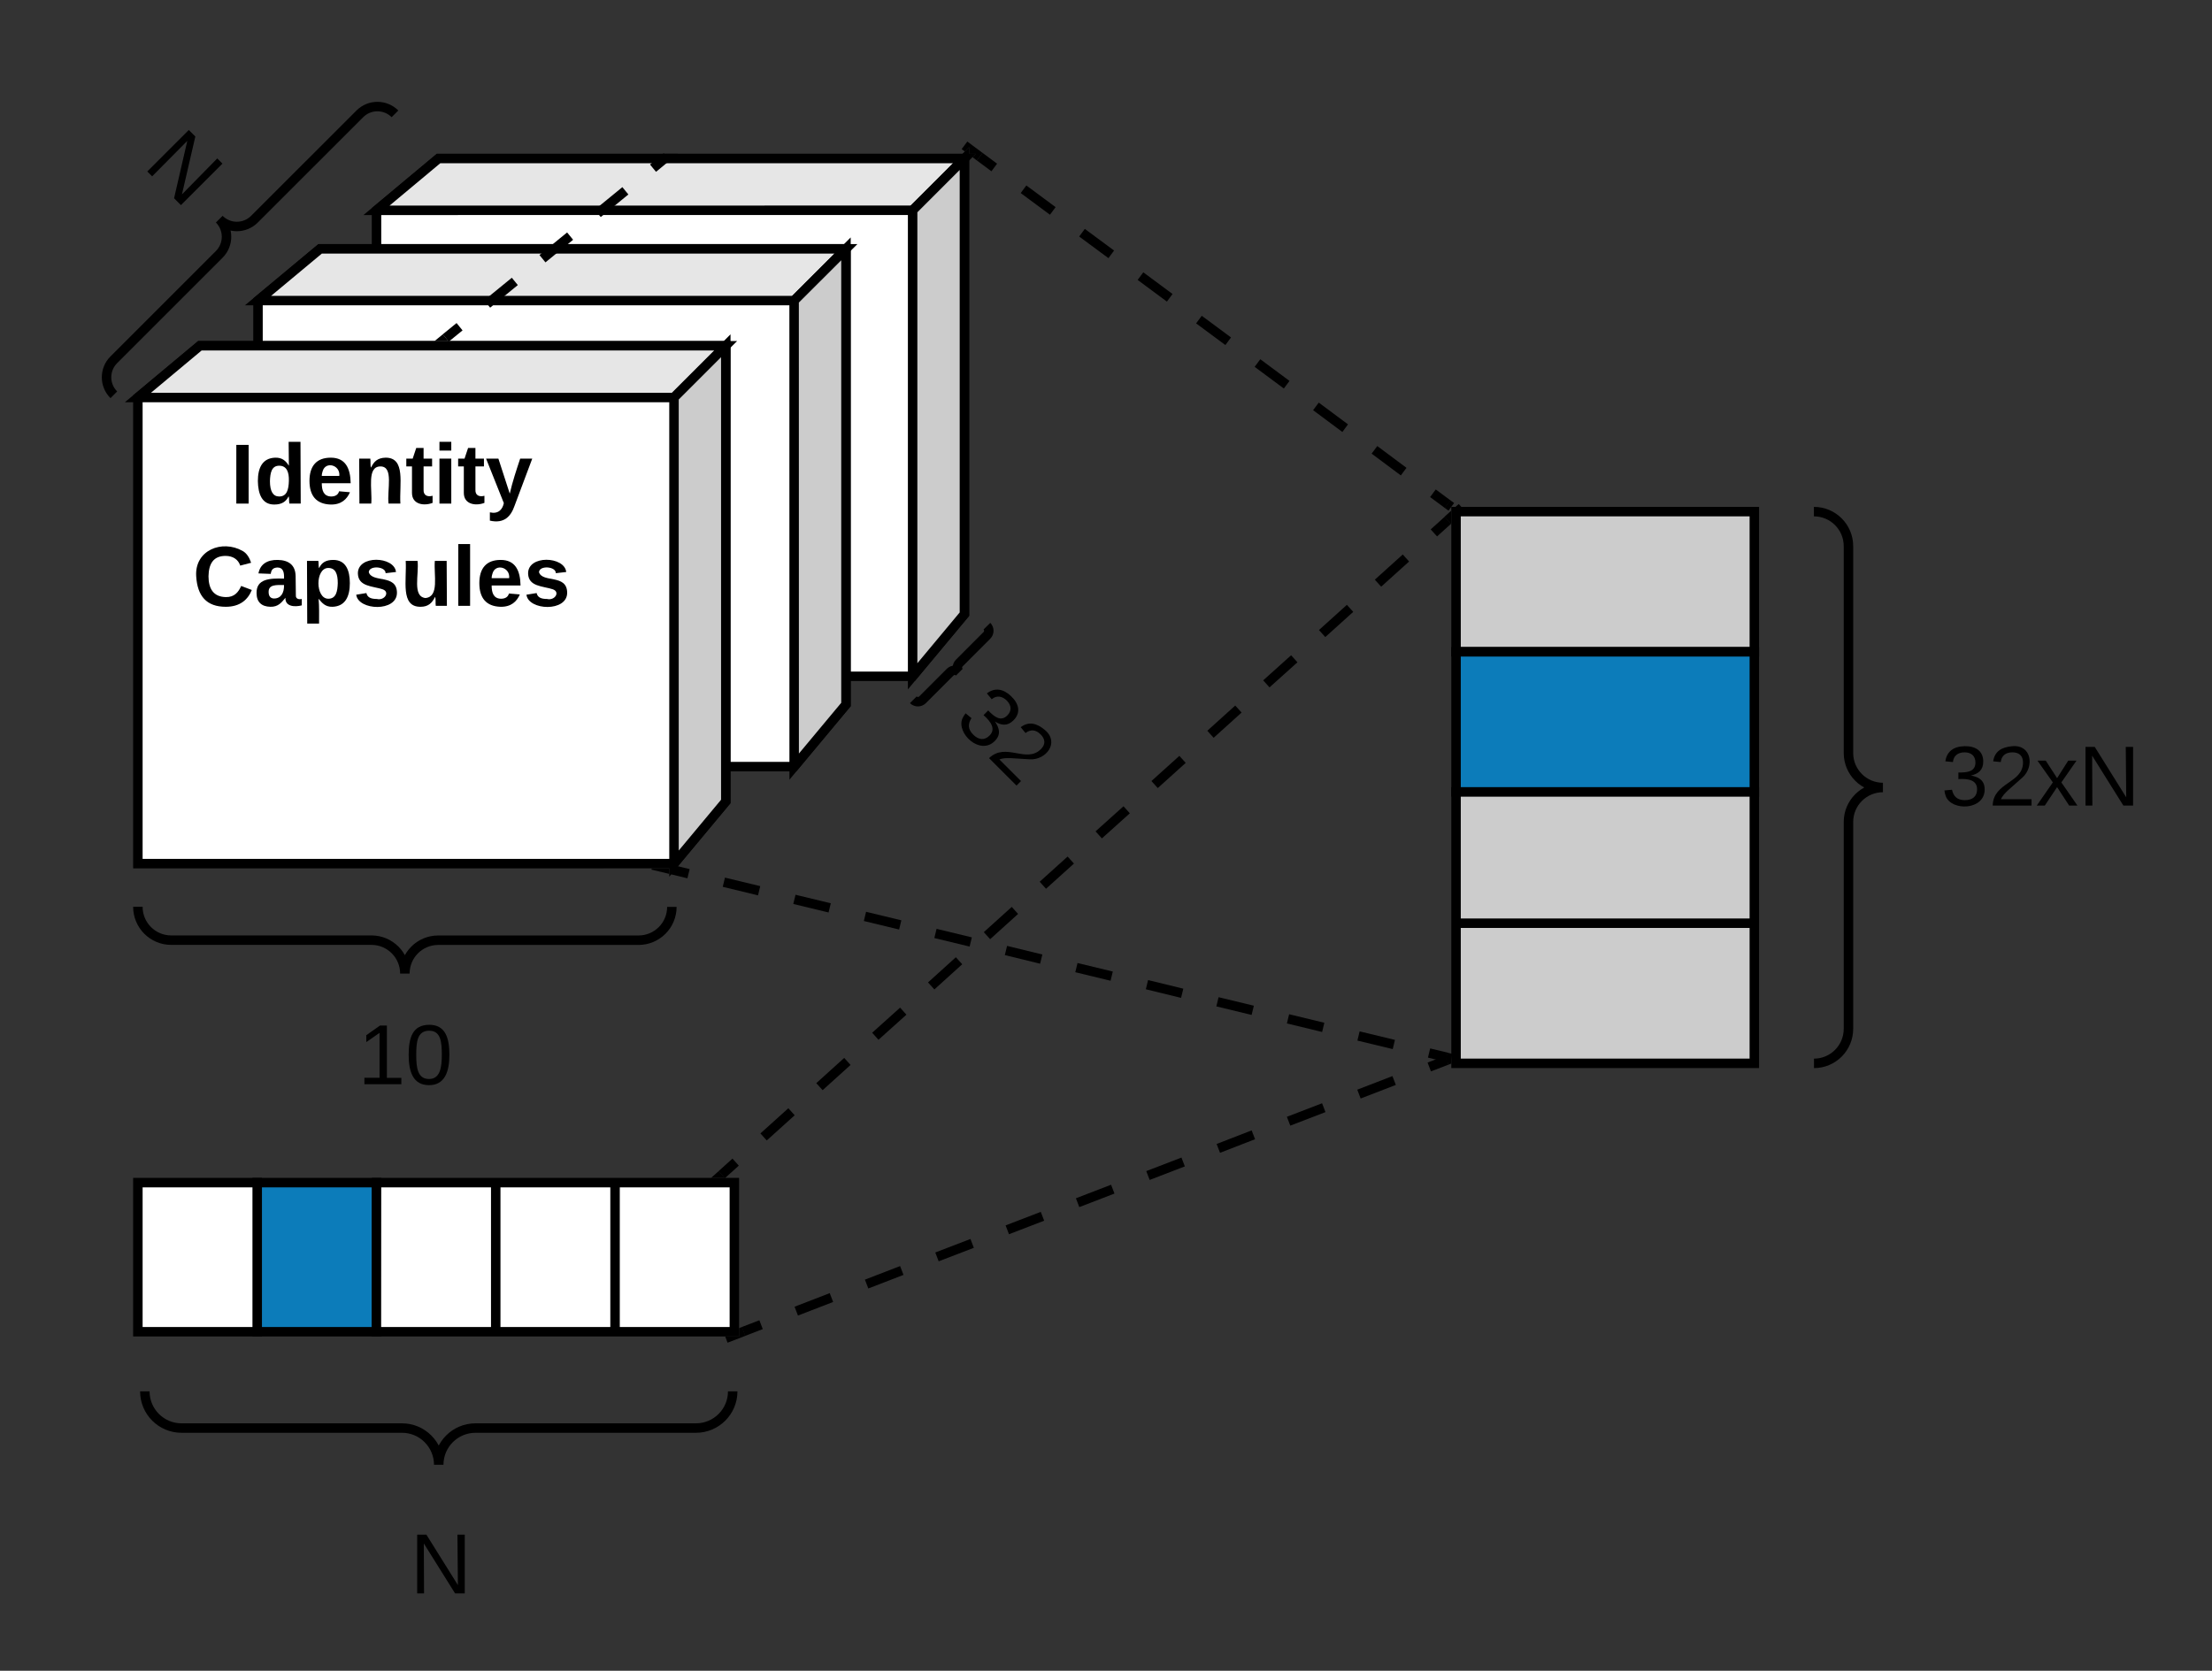 <?xml version="1.0" encoding="UTF-8" standalone="no"?>
<svg
   xmlns:lucid="lucid"
   xmlns:dc="http://purl.org/dc/elements/1.1/"
   xmlns:cc="http://creativecommons.org/ns#"
   xmlns:rdf="http://www.w3.org/1999/02/22-rdf-syntax-ns#"
   xmlns:svg="http://www.w3.org/2000/svg"
   xmlns="http://www.w3.org/2000/svg"
   xmlns:xlink="http://www.w3.org/1999/xlink"
   xmlns:sodipodi="http://sodipodi.sourceforge.net/DTD/sodipodi-0.dtd"
   xmlns:inkscape="http://www.inkscape.org/namespaces/inkscape"
   width="467.18"
   height="352.95"
   version="1.1"
   id="svg185"
   sodipodi:docname="my_mask.svg"
   inkscape:version="0.92.4 5da689c313, 2019-01-14">
  <rect width="100%" height="100%" fill="#333333" stroke="none"/>
  <defs
     id="defs189" />
  <sodipodi:namedview
     pagecolor="#ffffff"
     bordercolor="#666666"
     borderopacity="1"
     objecttolerance="10"
     gridtolerance="10"
     guidetolerance="10"
     inkscape:pageopacity="0"
     inkscape:pageshadow="2"
     inkscape:window-width="640"
     inkscape:window-height="480"
     id="namedview187"
     showgrid="false"
     fit-margin-top="0"
     fit-margin-left="0"
     fit-margin-right="0"
     fit-margin-bottom="0"
     inkscape:zoom="0.53657973"
     inkscape:cx="641.4885"
     inkscape:cy="-256.45023"
     inkscape:current-layer="g183" />
  <g
     transform="translate(-33.88,-25.2)"
     lucid:page-tab-id="EvCg64Lq02H8"
     id="g183">
    <path
       d="m 113.4,69.63 13.1,-10.94 h 111.07 v 96.25 l -10.94,13.13 H 113.4 Z"
       id="path4"
       inkscape:connector-curvature="0"
       style="fill:#ffffff;stroke:#000000;stroke-width:2" />
    <path
       d="M 113.4,69.63 126.5,58.69 H 237.57 L 226.63,69.62 Z"
       id="path6"
       inkscape:connector-curvature="0"
       style="fill:#e6e6e6;stroke:#000000;stroke-width:2" />
    <path
       d="m 226.63,69.63 10.94,-10.94 v 96.25 l -10.94,13.13 z"
       id="path8"
       inkscape:connector-curvature="0"
       style="fill:#cccccc;stroke:#000000;stroke-width:2" />
    <path
       d="m 88.37,88.7 13.12,-10.93 h 111.05 v 96.26 L 201.6,187.15 H 88.38 Z"
       id="path10"
       inkscape:connector-curvature="0"
       style="fill:#ffffff;stroke:#000000;stroke-width:2" />
    <path
       d="M 88.37,88.7 101.49,77.77 H 212.54 L 201.6,88.7 Z"
       id="path12"
       inkscape:connector-curvature="0"
       style="fill:#e6e6e6;stroke:#000000;stroke-width:2" />
    <path
       d="m 201.6,88.7 10.95,-10.93 v 96.26 l -10.94,13.12 z"
       id="path14"
       inkscape:connector-curvature="0"
       style="fill:#cccccc;stroke:#000000;stroke-width:2" />
    <path
       d="M 63,109.18 76.1,98.24 h 111.05 v 96.27 l -10.94,13.13 H 63 Z"
       id="path16"
       inkscape:connector-curvature="0"
       style="fill:#ffffff;stroke:#000000;stroke-width:2" />
    <path
       d="M 63,109.18 76.1,98.24 h 111.05 l -10.94,10.94 z"
       id="path18"
       inkscape:connector-curvature="0"
       style="fill:#e6e6e6;stroke:#000000;stroke-width:2" />
    <path
       d="m 176.23,109.18 10.94,-10.94 v 96.27 l -10.94,13.13 z"
       id="path20"
       inkscape:connector-curvature="0"
       style="fill:#cccccc;stroke:#000000;stroke-width:2" />
    <use
       xlink:href="#a"
       transform="translate(82.592,131.584)"
       id="use22"
       x="0"
       y="0"
       width="100%"
       height="100%" />
    <use
       xlink:href="#b"
       transform="translate(74.567,153.184)"
       id="use24"
       x="0"
       y="0"
       width="100%"
       height="100%" />
    <g
       id="g30"
       style="fill:none">
      <path
         d="m 175.8,216.76 v 35 H 63 v -35 z"
         id="path26"
         inkscape:connector-curvature="0" />
      <path
         d="m 63,216.76 c 0,3.9 3.15,7.05 7.04,7.05 h 42.3 c 3.9,0 7.05,3.17 7.05,7.06 0,-3.9 3.15,-7.05 7.04,-7.05 h 42.3 c 3.9,0 7.05,-3.14 7.05,-7.04"
         id="path28"
         inkscape:connector-curvature="0"
         style="stroke:#000000;stroke-width:2" />
    </g>
    <use
       xlink:href="#c"
       transform="translate(109.492,254.24)"
       id="use32"
       x="0"
       y="0"
       width="100%"
       height="100%" />
    <g
       id="g38"
       style="fill:none">
      <path
         d="M 57.93,108.6 33.88,84.57 93.25,25.2 117.3,49.25 Z"
         id="path34"
         inkscape:connector-curvature="0" />
      <path
         d="m 117.3,49.25 c -2.05,-2.05 -5.37,-2.05 -7.42,0 L 87.62,71.5 c -2.05,2.06 -5.38,2.06 -7.43,0 2.04,2.06 2.04,5.38 0,7.43 L 57.92,101.2 c -2.05,2.04 -2.05,5.36 0,7.4"
         id="path36"
         inkscape:connector-curvature="0"
         style="stroke:#000000;stroke-width:2" />
    </g>
    <use
       xlink:href="#d"
       transform="rotate(45,-40.903,107.35)"
       id="use40"
       x="0"
       y="0"
       width="100%"
       height="100%" />
    <g
       id="g46"
       style="fill:none">
      <path
         d="m 242.33,157.48 24.05,24.05 -15.56,15.55 -24.05,-24.05 z"
         id="path42"
         inkscape:connector-curvature="0" />
      <path
         d="m 226.77,173.03 c 0.54,0.54 1.4,0.54 1.95,0 l 5.83,-5.83 c 0.54,-0.54 1.4,-0.54 1.94,0 -0.54,-0.54 -0.54,-1.4 0,-1.94 l 5.83,-5.84 c 0.53,-0.53 0.53,-1.4 0,-1.94"
         id="path44"
         inkscape:connector-curvature="0"
         style="stroke:#000000;stroke-width:2" />
    </g>
    <use
       xlink:href="#e"
       transform="rotate(45,-96.913,372.568)"
       id="use48"
       x="0"
       y="0"
       width="100%"
       height="100%" />
    <path
       d="m 128.02,96.6 46.7,-38.27"
       id="path50"
       inkscape:connector-curvature="0"
       style="fill:none" />
    <path
       d="m 128.02,96.6 2.92,-2.38 m 5.83,-4.8 5.84,-4.77 m 5.84,-4.8 5.84,-4.77 m 5.84,-4.8 5.83,-4.77 m 5.84,-4.78 2.9,-2.4"
       id="path52"
       inkscape:connector-curvature="0"
       style="fill:none;stroke:#000000;stroke-width:2" />
    <path
       d="m 128.57,97.24 h -2.9 l 1.74,-1.42 z m 46.75,-38.12 -1.17,-1.43 h 2.9 z"
       id="path54"
       inkscape:connector-curvature="0" />
    <path
       d="m 417,133.28 h 84.06 V 249.84 H 417 Z"
       id="path56"
       inkscape:connector-curvature="0"
       style="fill:none" />
    <path
       d="m 417,249.84 c 4,0 7.28,-3.26 7.28,-7.3 v -43.7 c 0,-4.02 3.26,-7.28 7.28,-7.28 -4.02,0 -7.28,-3.26 -7.28,-7.28 v -43.7 c 0,-4.04 -3.27,-7.3 -7.3,-7.3"
       id="path58"
       inkscape:connector-curvature="0"
       style="fill:none;stroke:#000000;stroke-width:2" />
    <use
       xlink:href="#f"
       transform="translate(443.845,195.383)"
       id="use60"
       x="0"
       y="0"
       width="100%"
       height="100%" />
    <g
       id="g66"
       style="fill:none">
      <path
         d="m 188.63,319.12 v 59.03 H 64.47 v -59.03 z"
         id="path62"
         inkscape:connector-curvature="0" />
      <path
         d="m 64.47,319.12 c 0,4.3 3.47,7.76 7.76,7.76 h 46.56 c 4.27,0 7.75,3.48 7.75,7.76 0,-4.28 3.47,-7.76 7.76,-7.76 h 46.57 c 4.28,0 7.76,-3.47 7.76,-7.76"
         id="path64"
         inkscape:connector-curvature="0"
         style="stroke:#000000;stroke-width:2" />
    </g>
    <use
       xlink:href="#d"
       transform="translate(120.49,361.803)"
       id="use68"
       x="0"
       y="0"
       width="100%"
       height="100%" />
    <path
       d="m 190.9,306.47 148.57,-57.3"
       id="path70"
       inkscape:connector-curvature="0"
       style="fill:none" />
    <path
       d="m 190.9,306.47 3.72,-1.43 m 7.43,-2.86 7.43,-2.87 m 7.43,-2.85 7.43,-2.87 m 7.43,-2.87 7.43,-2.85 m 7.42,-2.87 7.43,-2.86 m 7.42,-2.87 7.43,-2.86 m 7.43,-2.88 7.43,-2.86 m 7.43,-2.87 7.4,-2.87 m 7.44,-2.87 7.43,-2.86 m 7.43,-2.87 7.43,-2.87 m 7.42,-2.86 3.72,-1.43"
       id="path72"
       inkscape:connector-curvature="0"
       style="fill:none;stroke:#000000;stroke-width:2" />
    <path
       d="m 191.3,307.4 -3.76,1.45 -0.5,-1.33 h 2.94 v -1.76 l 0.6,-0.23 z m 149.1,-57.52 -0.6,0.23 -0.72,-1.86 1.32,-0.5 z"
       id="path74"
       inkscape:connector-curvature="0" />
    <path
       d="m 240.8,58.3 98.8,73.4"
       id="path76"
       inkscape:connector-curvature="0"
       style="fill:none" />
    <path
       d="m 240.8,58.3 3.07,2.28 m 6.18,4.6 6.18,4.58 m 6.17,4.6 6.18,4.57 m 6.17,4.6 6.18,4.58 m 6.17,4.6 6.18,4.58 m 6.18,4.6 6.17,4.58 m 6.18,4.58 6.18,4.6 m 6.18,4.58 6.17,4.6 m 6.18,4.57 3.1,2.3"
       id="path78"
       inkscape:connector-curvature="0"
       style="fill:none;stroke:#000000;stroke-width:2" />
    <path
       d="m 241.4,57.5 -1.2,1.6 -0.93,-0.7 0.7,-0.7 h -1.4 v -1.42 l -0.92,0.92 -0.67,-0.5 1.2,-1.6 z"
       id="path80"
       inkscape:connector-curvature="0" />
    <path
       d="m 339.58,131.67 0.82,0.6"
       id="path82"
       inkscape:connector-curvature="0"
       style="fill:none;stroke:#000000;stroke-width:2" />
    <path
       d="m 341.4,133.28 h 63 v 29.6 h -63 z"
       id="path84"
       inkscape:connector-curvature="0"
       style="fill:#cccccc;stroke:#000000;stroke-width:2" />
    <path
       d="m 341.4,162.9 h 63 v 29.6 h -63 z"
       id="path86"
       inkscape:connector-curvature="0"
       style="fill:#0c7cba;stroke:#000000;stroke-width:2" />
    <path
       d="m 341.4,192.5 h 63 v 27.73 h -63 z m 0,27.73 h 63 v 29.6 h -63 z"
       id="path88"
       inkscape:connector-curvature="0"
       style="fill:#cccccc;stroke:#000000;stroke-width:2" />
    <path
       d="m 88.2,275.03 h 25.2 v 31.5 H 88.2 Z"
       id="path90"
       inkscape:connector-curvature="0"
       style="fill:#0c7cba;stroke:#000000;stroke-width:2" />
    <path
       d="m 63,275.03 h 25.2 v 31.5 H 63 Z m 50.4,0 h 25.18 v 31.5 h -25.2 z m 25.18,0 h 25.2 v 31.5 h -25.2 z m 25.2,0 h 25.2 v 31.5 h -25.2 z"
       id="path92"
       inkscape:connector-curvature="0"
       style="fill:#ffffff;stroke:#000000;stroke-width:2" />
    <path
       d="M 186.3,273.36 339.66,135.1"
       id="path94"
       inkscape:connector-curvature="0"
       style="fill:none" />
    <path
       d="m 186.3,273.36 2.95,-2.66 m 5.9,-5.32 5.9,-5.32 m 5.9,-5.3 5.9,-5.33 m 5.9,-5.32 5.9,-5.3 m 5.9,-5.33 5.88,-5.32 m 5.9,-5.3 5.9,-5.33 m 5.9,-5.32 5.9,-5.32 m 5.9,-5.32 5.9,-5.3 m 5.9,-5.33 5.9,-5.32 m 5.9,-5.3 5.9,-5.33 m 5.9,-5.32 5.9,-5.3 m 5.88,-5.33 5.9,-5.32 m 5.9,-5.32 5.9,-5.32 m 5.9,-5.3 2.96,-2.67"
       id="path96"
       inkscape:connector-curvature="0"
       style="fill:none;stroke:#000000;stroke-width:2" />
    <path
       d="m 186.94,274.03 h -2.88 l 1.6,-1.43 z m 153.46,-138.27 -0.1,0.1 -1.33,-1.5 1.43,-1.3 z m 2.12,-3.48 h -1.25 l 0.7,-0.6 z"
       id="path98"
       inkscape:connector-curvature="0" />
    <path
       d="m 175.6,208.87 163.83,39.7"
       id="path100"
       inkscape:connector-curvature="0"
       style="fill:none" />
    <path
       d="m 175.6,208.87 3.7,0.9 m 7.46,1.8 7.45,1.8 m 7.45,1.82 7.45,1.8 m 7.45,1.8 7.45,1.8 m 7.44,1.8 7.45,1.8 m 7.44,1.8 7.45,1.82 m 7.43,1.8 7.45,1.8 m 7.45,1.8 7.44,1.82 m 7.45,1.8 7.45,1.8 m 7.45,1.8 7.44,1.8 m 7.45,1.82 7.46,1.8 m 7.44,1.8 3.73,0.9"
       id="path102"
       inkscape:connector-curvature="0"
       style="fill:none;stroke:#000000;stroke-width:2" />
    <path
       d="m 175.23,208.63 v 1.18 l -3.76,-0.9 0.06,-0.27 z"
       id="path104"
       inkscape:connector-curvature="0" />
    <path
       d="m 339.4,248.56 1,0.25"
       id="path106"
       inkscape:connector-curvature="0"
       style="fill:none;stroke:#000000;stroke-width:2" />
    <defs
       id="defs181">
      <path
         d="M 24,0 V -248 H 76 V 0 H 24"
         id="g"
         inkscape:connector-curvature="0" />
      <path
         d="m 88,-194 c 31,-1 46,15 58,34 l -1,-101 h 50 l 1,261 h -48 c -2,-10 0,-23 -3,-31 C 134,-8 116,4 84,4 32,4 16,-41 15,-95 c 0,-56 19,-97 73,-99 z m 17,164 c 33,0 40,-30 41,-66 1,-37 -9,-64 -41,-64 -32,0 -38,30 -39,65 0,43 13,65 39,65"
         id="h"
         inkscape:connector-curvature="0" />
      <path
         d="M 185,-48 C 172,-18 148,5 103,4 43,2 14,-33 14,-96 c 0,-63 30,-98 90,-98 62,0 83,45 84,108 H 66 c 0,31 8,55 39,56 18,0 30,-7 34,-22 z m -45,-69 c 5,-46 -57,-63 -70,-21 -2,6 -4,13 -4,21 h 74"
         id="i"
         inkscape:connector-curvature="0" />
      <path
         d="m 135,-194 c 87,-1 58,113 63,194 h -50 c -7,-57 23,-157 -34,-157 -59,0 -34,97 -39,157 H 25 l -1,-190 h 47 c 2,12 -1,28 3,38 12,-26 28,-41 61,-42"
         id="j"
         inkscape:connector-curvature="0" />
      <path
         d="M 115,-3 C 79,11 28,4 28,-45 V -157 H 4 v -33 h 27 l 15,-45 h 31 v 45 h 36 v 33 H 77 v 99 c -1,23 16,31 38,25 v 30"
         id="k"
         inkscape:connector-curvature="0" />
      <path
         d="m 25,-224 v -37 h 50 v 37 z M 25,0 V -190 H 75 V 0 H 25"
         id="l"
         inkscape:connector-curvature="0" />
      <path
         d="M 123,10 C 108,53 80,86 19,72 V 37 C 54,45 72,26 78,-2 L 3,-190 h 52 l 48,148 c 12,-52 28,-100 44,-148 h 51"
         id="m"
         inkscape:connector-curvature="0" />
      <g
         id="a">
        <use
           transform="scale(0.05)"
           xlink:href="#g"
           id="use115"
           x="0"
           y="0"
           width="100%"
           height="100%" />
        <use
           transform="matrix(0.05,0,0,0.05,5,0)"
           xlink:href="#h"
           id="use117"
           x="0"
           y="0"
           width="100%"
           height="100%" />
        <use
           transform="matrix(0.05,0,0,0.05,15.95,0)"
           xlink:href="#i"
           id="use119"
           x="0"
           y="0"
           width="100%"
           height="100%" />
        <use
           transform="matrix(0.05,0,0,0.05,25.95,0)"
           xlink:href="#j"
           id="use121"
           x="0"
           y="0"
           width="100%"
           height="100%" />
        <use
           transform="matrix(0.05,0,0,0.05,36.9,0)"
           xlink:href="#k"
           id="use123"
           x="0"
           y="0"
           width="100%"
           height="100%" />
        <use
           transform="matrix(0.05,0,0,0.05,42.85,0)"
           xlink:href="#l"
           id="use125"
           x="0"
           y="0"
           width="100%"
           height="100%" />
        <use
           transform="matrix(0.05,0,0,0.05,47.85,0)"
           xlink:href="#k"
           id="use127"
           x="0"
           y="0"
           width="100%"
           height="100%" />
        <use
           transform="matrix(0.05,0,0,0.05,53.8,0)"
           xlink:href="#m"
           id="use129"
           x="0"
           y="0"
           width="100%"
           height="100%" />
      </g>
      <path
         d="m 67,-125 c 0,53 21,87 73,88 37,1 54,-22 65,-47 l 45,17 C 233,-25 199,4 140,4 58,4 20,-42 15,-125 8,-235 124,-281 211,-232 c 18,10 29,29 36,50 l -46,12 c -8,-25 -30,-41 -62,-41 -52,0 -71,34 -72,86"
         id="n"
         inkscape:connector-curvature="0" />
      <path
         d="M 133,-34 C 117,-15 103,5 69,4 32,3 11,-16 11,-54 c -1,-60 55,-63 116,-61 1,-26 -3,-47 -28,-47 -18,1 -26,9 -28,27 l -52,-2 c 7,-38 36,-58 82,-57 46,1 74,22 75,68 l 1,82 c -1,14 12,18 25,15 v 27 c -30,8 -71,5 -69,-32 z m -48,3 c 29,0 43,-24 42,-57 -32,0 -66,-3 -65,30 0,17 8,27 23,27"
         id="o"
         inkscape:connector-curvature="0" />
      <path
         d="m 135,-194 c 53,0 70,44 70,98 0,56 -19,98 -73,100 -31,1 -45,-17 -59,-34 3,33 2,69 2,105 H 25 l -1,-265 h 48 c 2,10 0,23 3,31 11,-24 29,-35 60,-35 z m -21,164 c 33,0 39,-31 40,-66 0,-38 -9,-64 -40,-64 -56,0 -55,130 0,130"
         id="p"
         inkscape:connector-curvature="0" />
      <path
         d="m 137,-138 c 1,-29 -70,-34 -71,-4 15,46 118,7 119,86 1,83 -164,76 -172,9 l 43,-7 c 4,19 20,25 44,25 33,8 57,-30 24,-41 -43,-14 -102,-11 -104,-66 -2,-80 154,-74 161,-7"
         id="q"
         inkscape:connector-curvature="0" />
      <path
         d="M 85,4 C -2,5 27,-109 22,-190 h 50 c 7,57 -23,150 33,157 60,-5 35,-97 40,-157 h 50 l 1,190 h -47 c -2,-12 1,-28 -3,-38 -12,25 -28,42 -61,42"
         id="r"
         inkscape:connector-curvature="0" />
      <path
         d="M 25,0 V -261 H 75 V 0 H 25"
         id="s"
         inkscape:connector-curvature="0" />
      <g
         id="b">
        <use
           transform="scale(0.05)"
           xlink:href="#n"
           id="use138"
           x="0"
           y="0"
           width="100%"
           height="100%" />
        <use
           transform="matrix(0.05,0,0,0.05,12.95,0)"
           xlink:href="#o"
           id="use140"
           x="0"
           y="0"
           width="100%"
           height="100%" />
        <use
           transform="matrix(0.05,0,0,0.05,22.95,0)"
           xlink:href="#p"
           id="use142"
           x="0"
           y="0"
           width="100%"
           height="100%" />
        <use
           transform="matrix(0.05,0,0,0.05,33.9,0)"
           xlink:href="#q"
           id="use144"
           x="0"
           y="0"
           width="100%"
           height="100%" />
        <use
           transform="matrix(0.05,0,0,0.05,43.9,0)"
           xlink:href="#r"
           id="use146"
           x="0"
           y="0"
           width="100%"
           height="100%" />
        <use
           transform="matrix(0.05,0,0,0.05,54.85,0)"
           xlink:href="#s"
           id="use148"
           x="0"
           y="0"
           width="100%"
           height="100%" />
        <use
           transform="matrix(0.05,0,0,0.05,59.85,0)"
           xlink:href="#i"
           id="use150"
           x="0"
           y="0"
           width="100%"
           height="100%" />
        <use
           transform="matrix(0.05,0,0,0.05,69.85,0)"
           xlink:href="#q"
           id="use152"
           x="0"
           y="0"
           width="100%"
           height="100%" />
      </g>
      <path
         d="m 27,0 v -27 h 64 v -190 l -56,39 v -29 l 58,-41 h 29 v 221 h 61 V 0 H 27"
         id="t"
         inkscape:connector-curvature="0" />
      <path
         d="m 101,-251 c 68,0 85,55 85,127 0,72 -20,128 -86,128 -67,0 -86,-56 -86,-128 0,-73 17,-127 87,-127 z m -1,229 c 47,0 54,-49 54,-102 0,-53 -4,-102 -53,-102 -51,0 -55,48 -55,102 0,53 5,102 54,102"
         id="u"
         inkscape:connector-curvature="0" />
      <g
         id="c">
        <use
           transform="scale(0.05)"
           xlink:href="#t"
           id="use157"
           x="0"
           y="0"
           width="100%"
           height="100%" />
        <use
           transform="matrix(0.05,0,0,0.05,10,0)"
           xlink:href="#u"
           id="use159"
           x="0"
           y="0"
           width="100%"
           height="100%" />
      </g>
      <path
         d="M 190,0 58,-211 59,0 H 30 v -248 h 39 l 133,213 -2,-213 h 31 V 0 h -41"
         id="v"
         inkscape:connector-curvature="0" />
      <use
         transform="scale(0.05)"
         xlink:href="#v"
         id="d"
         x="0"
         y="0"
         width="100%"
         height="100%" />
      <path
         d="m 126,-127 c 33,6 58,20 58,59 0,88 -139,92 -164,29 -3,-8 -5,-16 -6,-25 l 32,-3 c 6,27 21,44 54,44 32,0 52,-15 52,-46 0,-38 -36,-46 -79,-43 v -28 c 39,1 72,-4 72,-42 0,-27 -17,-43 -46,-43 -28,0 -47,15 -49,41 l -32,-3 c 6,-42 35,-63 81,-64 48,-1 79,21 79,65 0,36 -21,52 -52,59"
         id="w"
         inkscape:connector-curvature="0" />
      <path
         d="m 101,-251 c 82,-7 93,87 43,132 L 82,-64 C 71,-53 59,-42 53,-27 H 182 V 0 H 18 c 2,-99 128,-94 128,-182 0,-28 -16,-43 -45,-43 -29,0 -46,15 -49,41 l -32,-3 c 6,-41 34,-60 81,-64"
         id="x"
         inkscape:connector-curvature="0" />
      <g
         id="e">
        <use
           transform="scale(0.05)"
           xlink:href="#w"
           id="use166"
           x="0"
           y="0"
           width="100%"
           height="100%" />
        <use
           transform="matrix(0.05,0,0,0.05,10,0)"
           xlink:href="#x"
           id="use168"
           x="0"
           y="0"
           width="100%"
           height="100%" />
      </g>
      <path
         d="M 141,0 90,-78 38,0 H 4 L 72,-98 7,-190 h 35 l 48,74 47,-74 h 35 l -64,92 68,98 h -35"
         id="y"
         inkscape:connector-curvature="0" />
      <g
         id="f">
        <use
           transform="scale(0.05)"
           xlink:href="#w"
           id="use172"
           x="0"
           y="0"
           width="100%"
           height="100%" />
        <use
           transform="matrix(0.05,0,0,0.05,10,0)"
           xlink:href="#x"
           id="use174"
           x="0"
           y="0"
           width="100%"
           height="100%" />
        <use
           transform="matrix(0.05,0,0,0.05,20,0)"
           xlink:href="#y"
           id="use176"
           x="0"
           y="0"
           width="100%"
           height="100%" />
        <use
           transform="matrix(0.05,0,0,0.05,29,0)"
           xlink:href="#v"
           id="use178"
           x="0"
           y="0"
           width="100%"
           height="100%" />
      </g>
    </defs>
  </g>
</svg>
